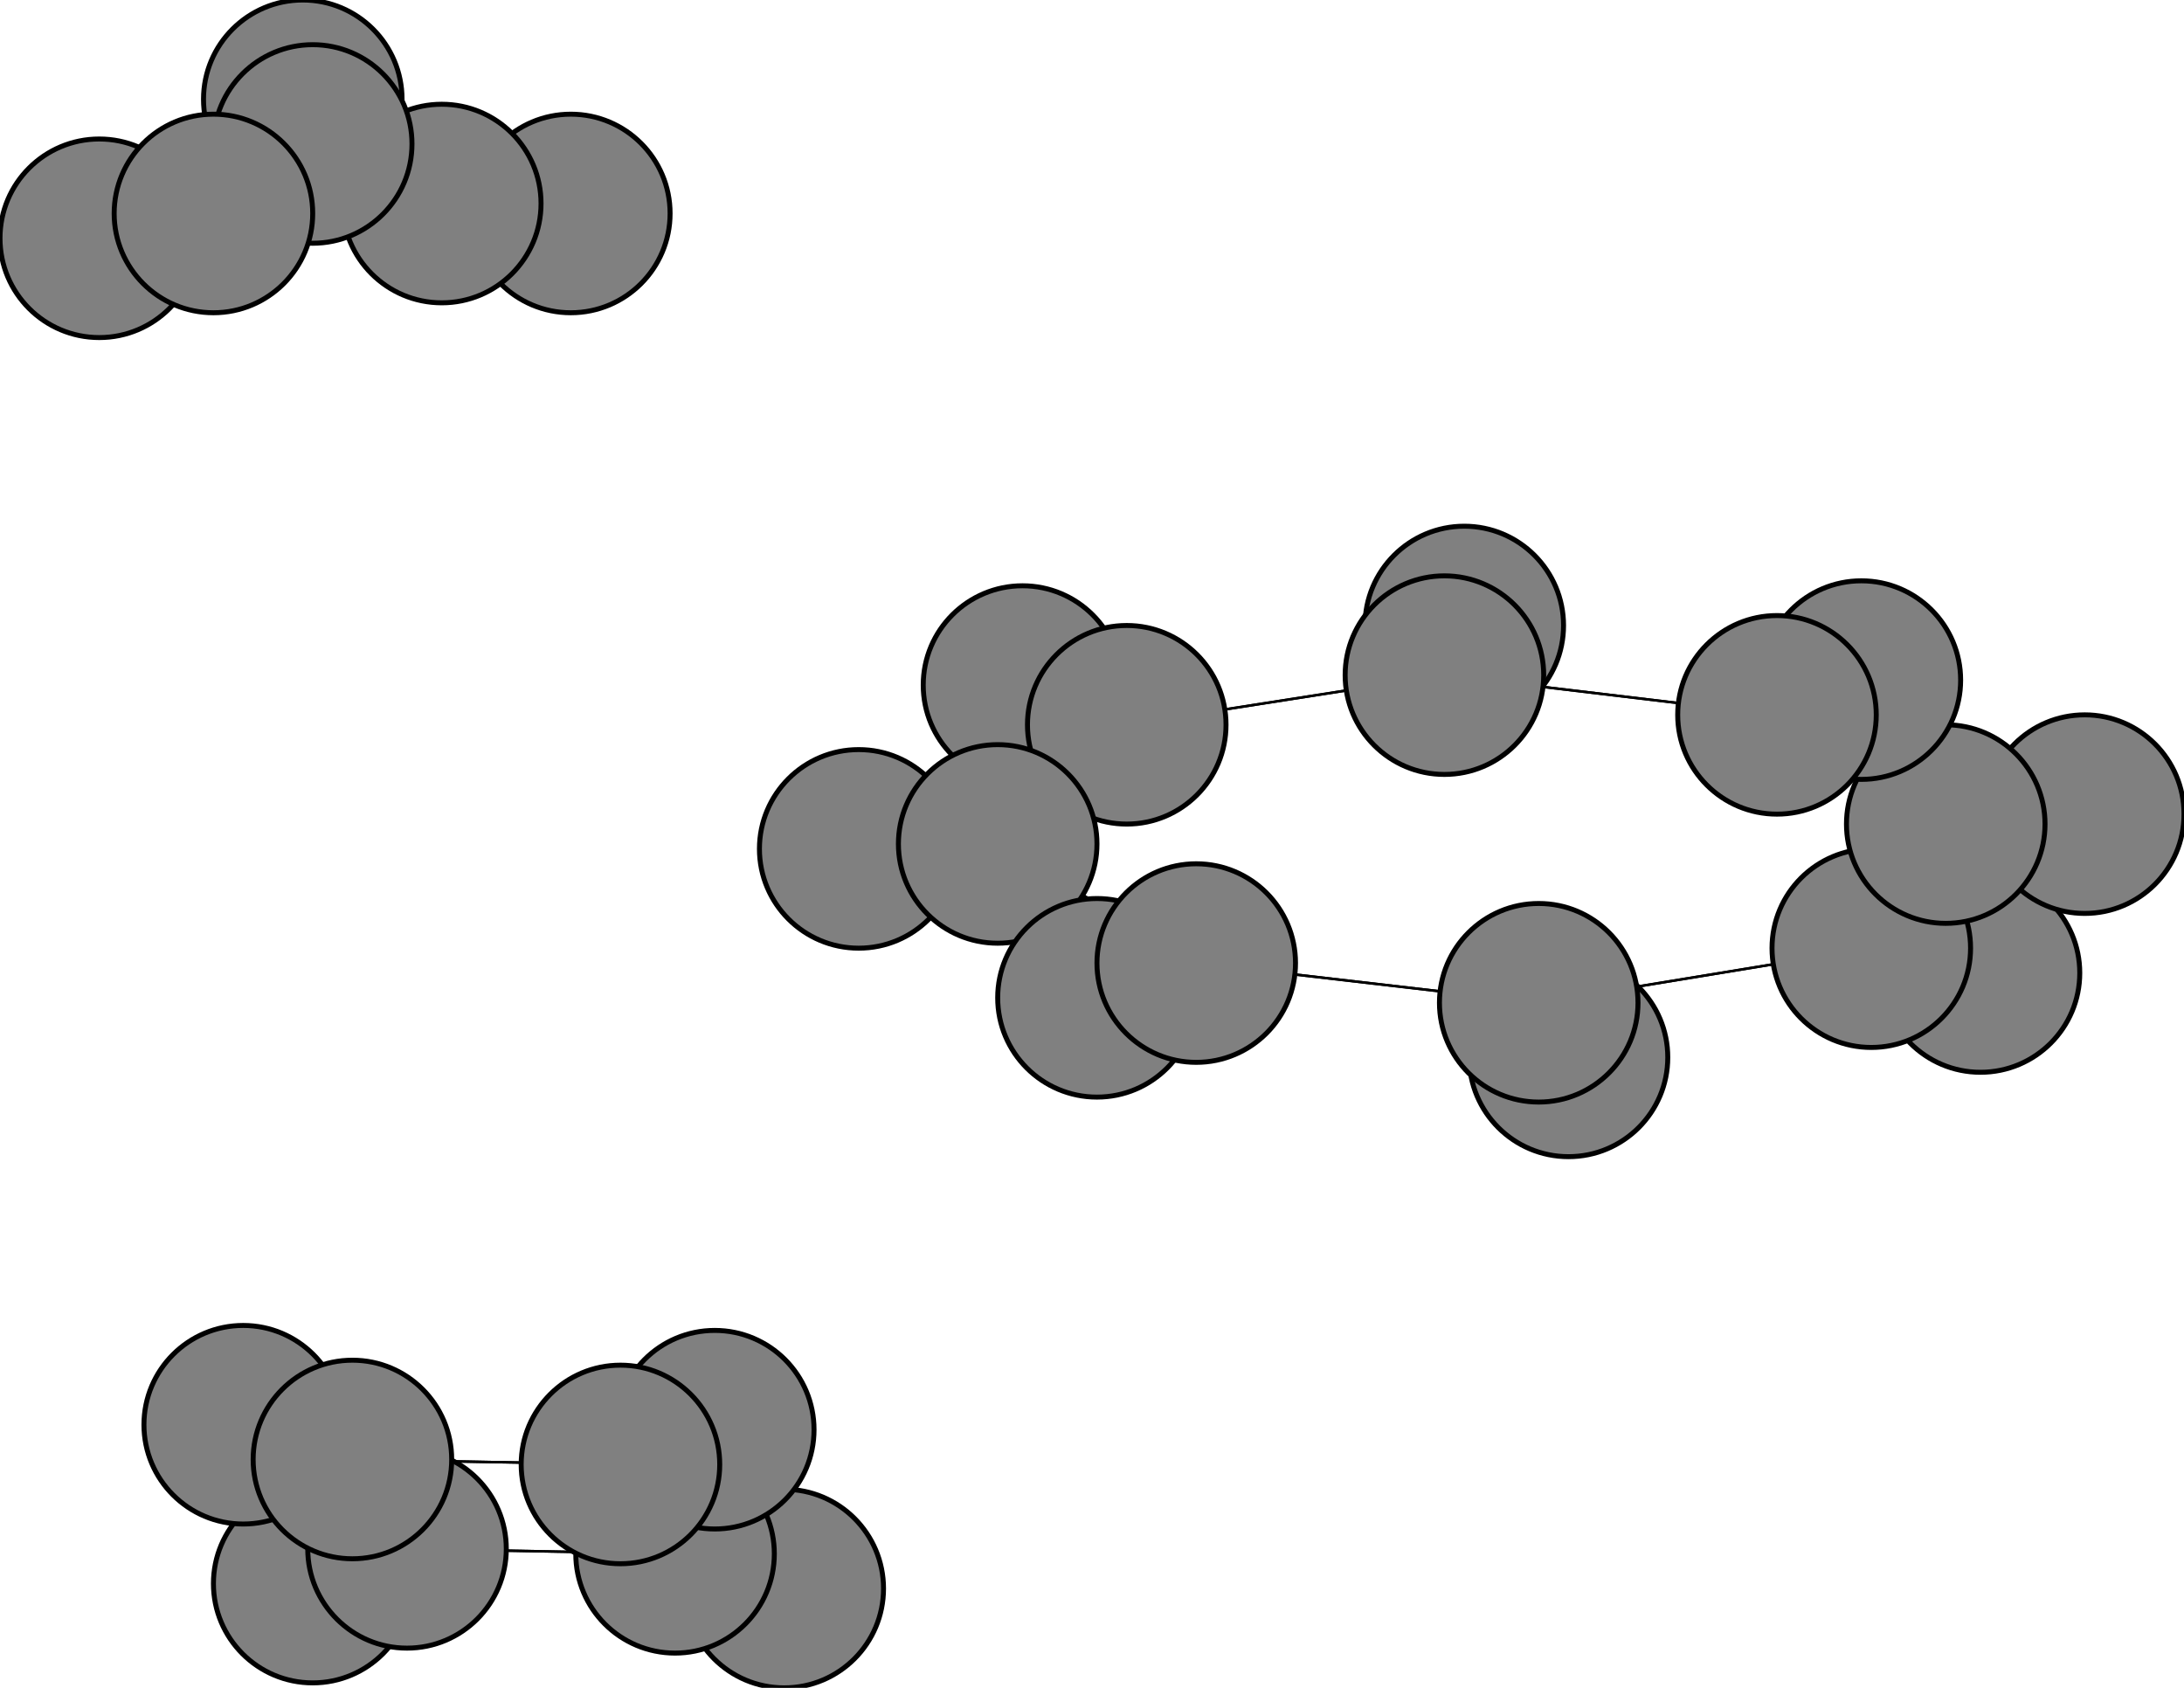 <svg width="440" height="340" xmlns="http://www.w3.org/2000/svg">
<path stroke-width="20.0" stroke="black" d="M 206 138 227 146"/>
<path stroke-width="20.0" stroke="black" d="M 316 213 310 202"/>
<path stroke-width="0.5" stroke="black" d="M 310 202 377 191"/>
<path stroke-width="20.0" stroke="black" d="M 310 202 316 213"/>
<path stroke-width="0.5" stroke="black" d="M 310 202 241 194"/>
<path stroke-width="20.0" stroke="black" d="M 295 126 291 136"/>
<path stroke-width="0.5" stroke="black" d="M 291 136 227 146"/>
<path stroke-width="0.5" stroke="black" d="M 291 136 358 144"/>
<path stroke-width="20.0" stroke="black" d="M 291 136 295 126"/>
<path stroke-width="20.0" stroke="black" d="M 63 319 82 312"/>
<path stroke-width="20.0" stroke="black" d="M 82 312 63 319"/>
<path stroke-width="0.5" stroke="black" d="M 82 312 136 313"/>
<path stroke-width="0.5" stroke="black" d="M 82 312 71 294"/>
<path stroke-width="0.5" stroke="black" d="M 358 144 291 136"/>
<path stroke-width="20.0" stroke="black" d="M 158 320 136 313"/>
<path stroke-width="20.0" stroke="black" d="M 136 313 158 320"/>
<path stroke-width="0.5" stroke="black" d="M 136 313 125 295"/>
<path stroke-width="20.0" stroke="black" d="M 144 288 125 295"/>
<path stroke-width="0.5" stroke="black" d="M 125 295 136 313"/>
<path stroke-width="20.0" stroke="black" d="M 125 295 144 288"/>
<path stroke-width="0.5" stroke="black" d="M 125 295 71 294"/>
<path stroke-width="20.0" stroke="black" d="M 49 287 71 294"/>
<path stroke-width="0.5" stroke="black" d="M 71 294 82 312"/>
<path stroke-width="0.5" stroke="black" d="M 71 294 125 295"/>
<path stroke-width="20.0" stroke="black" d="M 71 294 49 287"/>
<path stroke-width="20.0" stroke="black" d="M 221 201 241 194"/>
<path stroke-width="0.5" stroke="black" d="M 241 194 201 170"/>
<path stroke-width="0.5" stroke="black" d="M 136 313 82 312"/>
<path stroke-width="20.0" stroke="black" d="M 358 144 375 137"/>
<path stroke-width="0.5" stroke="black" d="M 358 144 392 166"/>
<path stroke-width="20.0" stroke="black" d="M 375 137 358 144"/>
<path stroke-width="20.0" stroke="black" d="M 227 146 206 138"/>
<path stroke-width="0.5" stroke="black" d="M 227 146 201 170"/>
<path stroke-width="0.5" stroke="black" d="M 227 146 291 136"/>
<path stroke-width="20.0" stroke="black" d="M 173 171 201 170"/>
<path stroke-width="0.5" stroke="black" d="M 201 170 227 146"/>
<path stroke-width="20.0" stroke="black" d="M 201 170 173 171"/>
<path stroke-width="0.5" stroke="black" d="M 201 170 241 194"/>
<path stroke-width="20.0" stroke="black" d="M 399 196 377 191"/>
<path stroke-width="20.0" stroke="black" d="M 377 191 399 196"/>
<path stroke-width="0.5" stroke="black" d="M 377 191 392 166"/>
<path stroke-width="0.5" stroke="black" d="M 377 191 310 202"/>
<path stroke-width="20.0" stroke="black" d="M 420 164 392 166"/>
<path stroke-width="0.5" stroke="black" d="M 392 166 377 191"/>
<path stroke-width="20.0" stroke="black" d="M 392 166 420 164"/>
<path stroke-width="0.5" stroke="black" d="M 392 166 358 144"/>
<path stroke-width="20.0" stroke="black" d="M 115 43 89 41"/>
<path stroke-width="20.0" stroke="black" d="M 89 41 115 43"/>
<path stroke-width="0.5" stroke="black" d="M 89 41 63 29"/>
<path stroke-width="0.5" stroke="black" d="M 89 41 43 43"/>
<path stroke-width="20.0" stroke="black" d="M 61 20 63 29"/>
<path stroke-width="0.5" stroke="black" d="M 63 29 89 41"/>
<path stroke-width="20.0" stroke="black" d="M 63 29 61 20"/>
<path stroke-width="0.5" stroke="black" d="M 63 29 43 43"/>
<path stroke-width="20.0" stroke="black" d="M 20 48 43 43"/>
<path stroke-width="0.5" stroke="black" d="M 43 43 89 41"/>
<path stroke-width="0.5" stroke="black" d="M 43 43 63 29"/>
<path stroke-width="20.0" stroke="black" d="M 43 43 20 48"/>
<path stroke-width="0.5" stroke="black" d="M 241 194 310 202"/>
<path stroke-width="20.0" stroke="black" d="M 241 194 221 201"/>
<circle cx="206" cy="138" r="20.0" style="fill:gray;stroke:black;stroke-width:1.0"/>
<circle cx="227" cy="146" r="20.0" style="fill:gray;stroke:black;stroke-width:1.0"/>
<circle cx="173" cy="171" r="20.0" style="fill:gray;stroke:black;stroke-width:1.0"/>
<circle cx="201" cy="170" r="20.0" style="fill:gray;stroke:black;stroke-width:1.0"/>
<circle cx="399" cy="196" r="20.0" style="fill:gray;stroke:black;stroke-width:1.0"/>
<circle cx="377" cy="191" r="20.0" style="fill:gray;stroke:black;stroke-width:1.0"/>
<circle cx="420" cy="164" r="20.0" style="fill:gray;stroke:black;stroke-width:1.0"/>
<circle cx="392" cy="166" r="20.0" style="fill:gray;stroke:black;stroke-width:1.0"/>
<circle cx="115" cy="43" r="20.0" style="fill:gray;stroke:black;stroke-width:1.0"/>
<circle cx="89" cy="41" r="20.0" style="fill:gray;stroke:black;stroke-width:1.0"/>
<circle cx="61" cy="20" r="20.0" style="fill:gray;stroke:black;stroke-width:1.0"/>
<circle cx="63" cy="29" r="20.0" style="fill:gray;stroke:black;stroke-width:1.0"/>
<circle cx="20" cy="48" r="20.0" style="fill:gray;stroke:black;stroke-width:1.0"/>
<circle cx="43" cy="43" r="20.0" style="fill:gray;stroke:black;stroke-width:1.0"/>
<circle cx="375" cy="137" r="20.0" style="fill:gray;stroke:black;stroke-width:1.0"/>
<circle cx="358" cy="144" r="20.0" style="fill:gray;stroke:black;stroke-width:1.0"/>
<circle cx="316" cy="213" r="20.0" style="fill:gray;stroke:black;stroke-width:1.0"/>
<circle cx="310" cy="202" r="20.0" style="fill:gray;stroke:black;stroke-width:1.0"/>
<circle cx="295" cy="126" r="20.0" style="fill:gray;stroke:black;stroke-width:1.0"/>
<circle cx="291" cy="136" r="20.0" style="fill:gray;stroke:black;stroke-width:1.0"/>
<circle cx="63" cy="319" r="20.0" style="fill:gray;stroke:black;stroke-width:1.0"/>
<circle cx="82" cy="312" r="20.0" style="fill:gray;stroke:black;stroke-width:1.0"/>
<circle cx="158" cy="320" r="20.0" style="fill:gray;stroke:black;stroke-width:1.0"/>
<circle cx="136" cy="313" r="20.0" style="fill:gray;stroke:black;stroke-width:1.0"/>
<circle cx="144" cy="288" r="20.0" style="fill:gray;stroke:black;stroke-width:1.0"/>
<circle cx="125" cy="295" r="20.0" style="fill:gray;stroke:black;stroke-width:1.0"/>
<circle cx="49" cy="287" r="20.0" style="fill:gray;stroke:black;stroke-width:1.0"/>
<circle cx="71" cy="294" r="20.0" style="fill:gray;stroke:black;stroke-width:1.0"/>
<circle cx="221" cy="201" r="20.0" style="fill:gray;stroke:black;stroke-width:1.0"/>
<circle cx="241" cy="194" r="20.0" style="fill:gray;stroke:black;stroke-width:1.0"/>
</svg>
